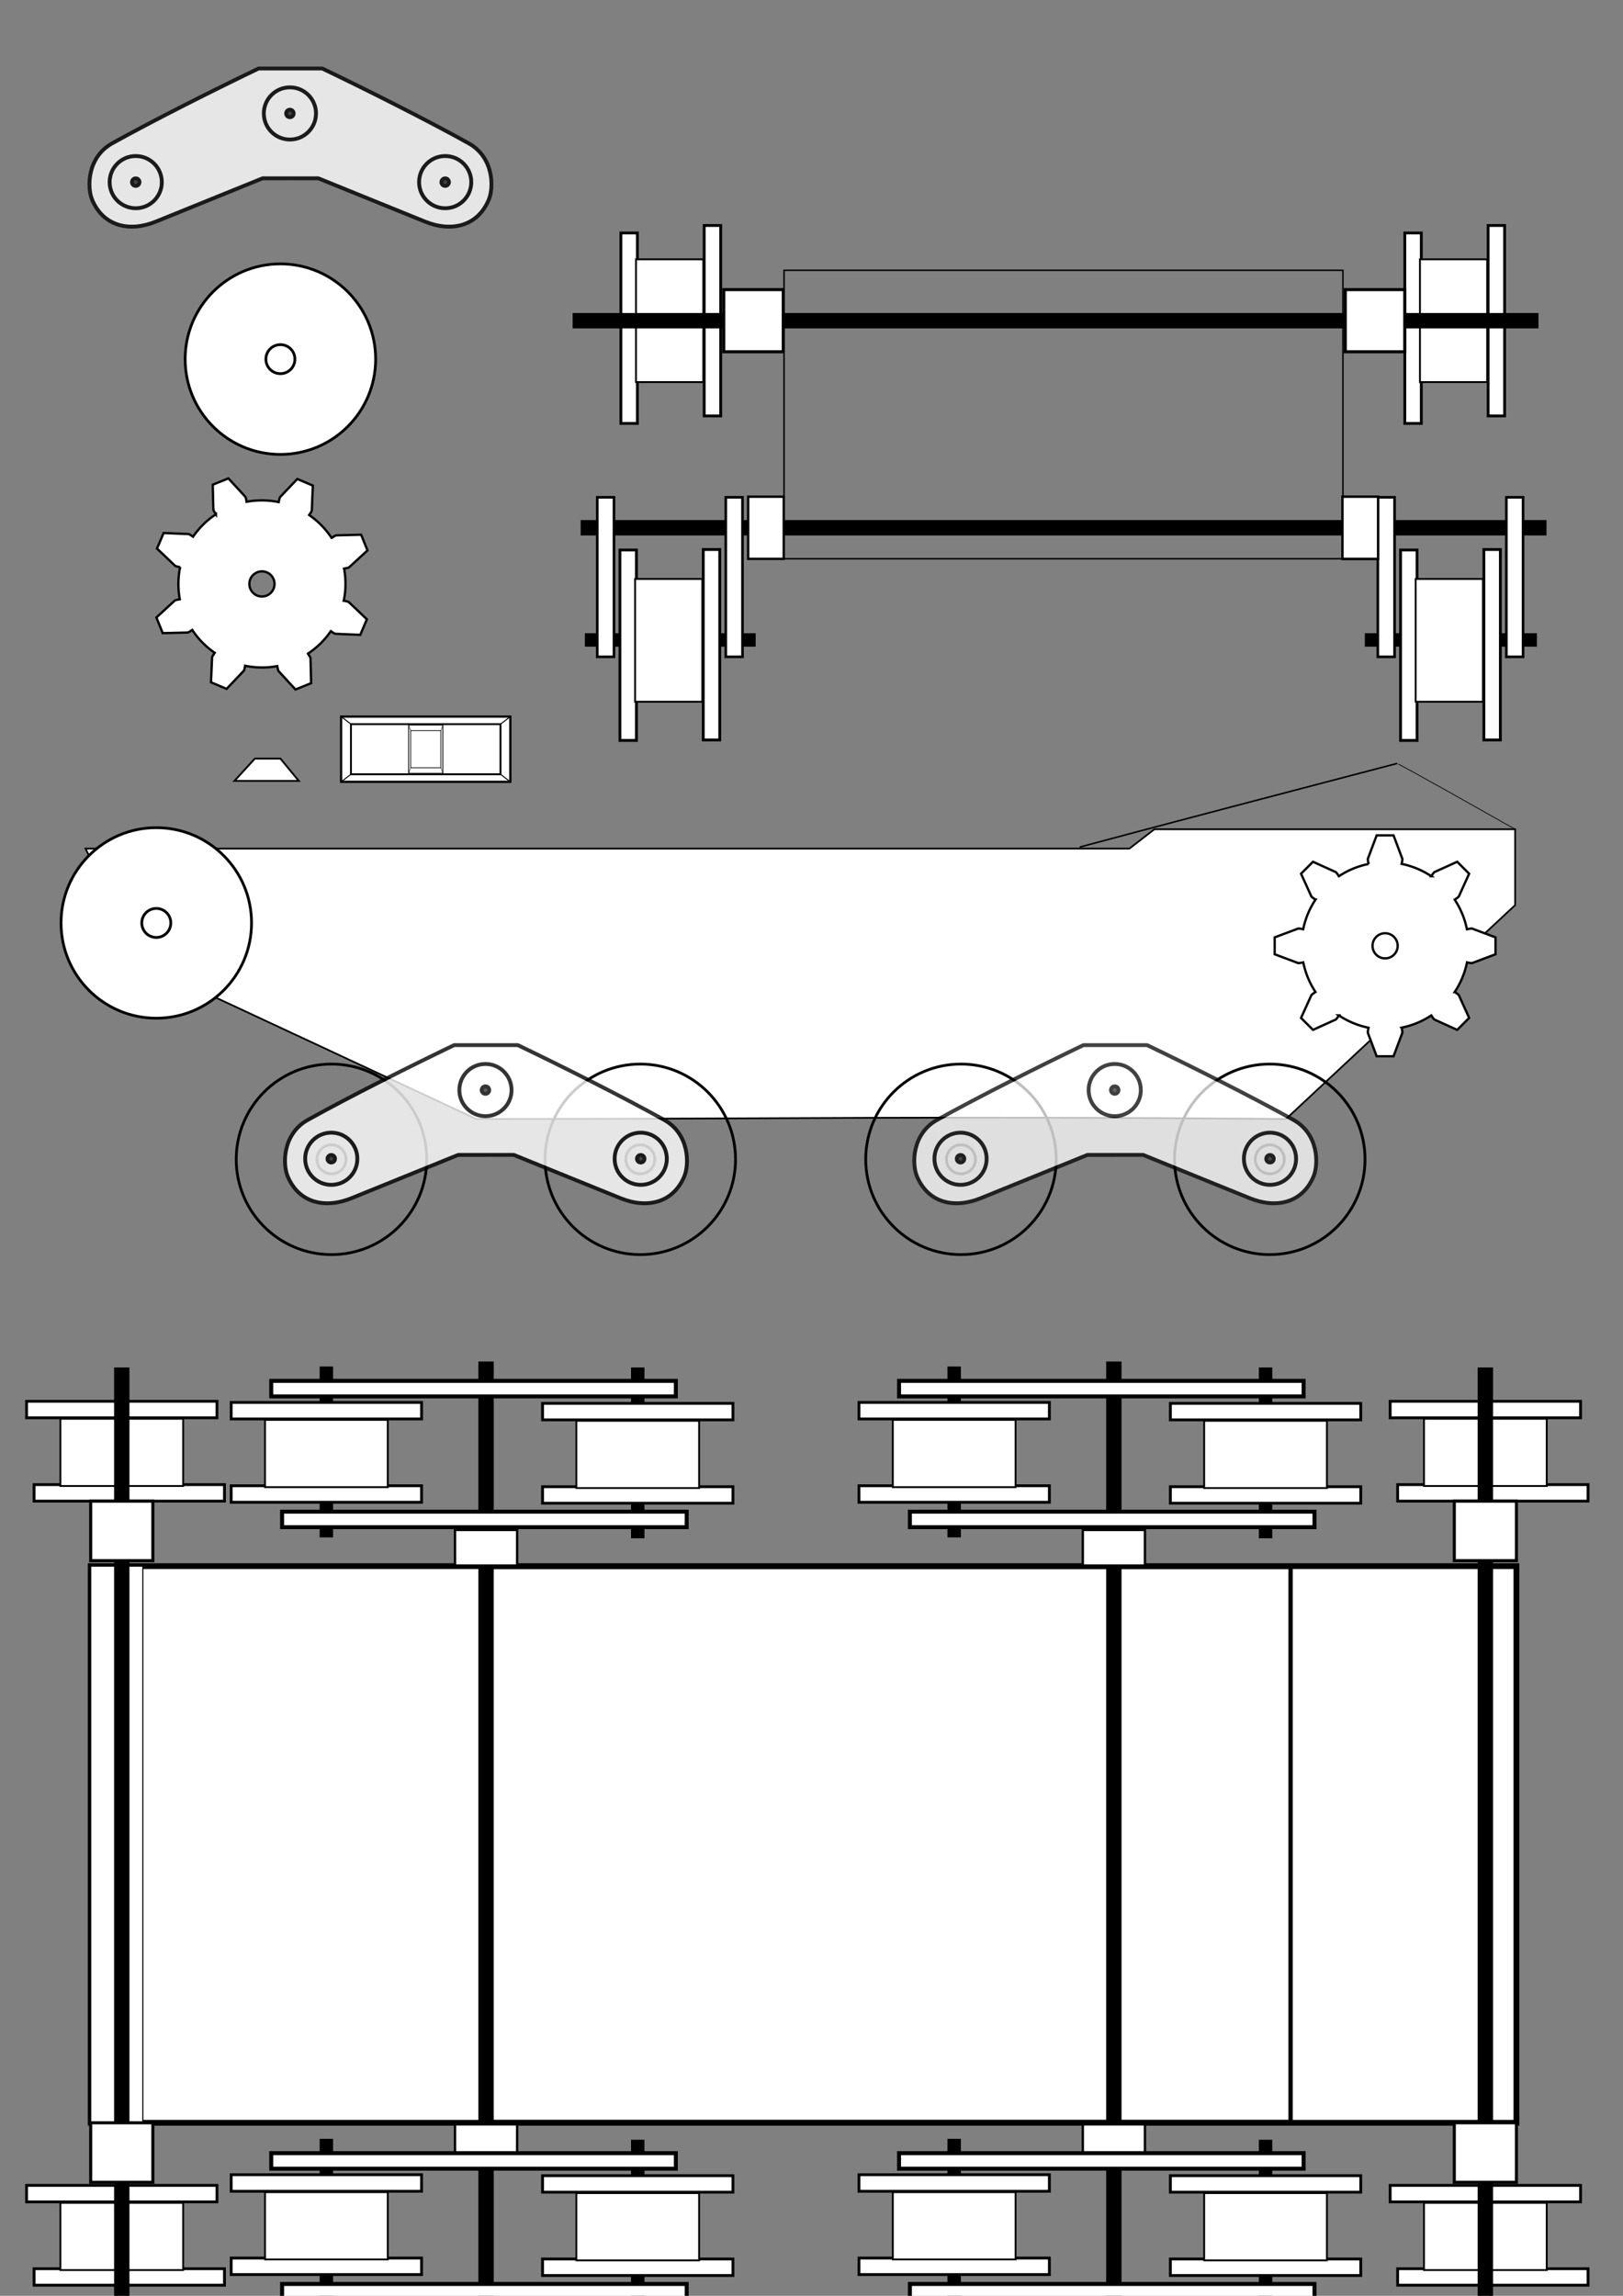 <?xml version="1.0" encoding="UTF-8" standalone="no"?>
<!-- Created with Inkscape (http://www.inkscape.org/) -->

<svg
   xmlns:dc="http://purl.org/dc/elements/1.1/"
   xmlns:cc="http://creativecommons.org/ns#"
   xmlns:rdf="http://www.w3.org/1999/02/22-rdf-syntax-ns#"
   xmlns:svg="http://www.w3.org/2000/svg"
   xmlns="http://www.w3.org/2000/svg"
   xmlns:sodipodi="http://sodipodi.sourceforge.net/DTD/sodipodi-0.dtd"
   xmlns:inkscape="http://www.inkscape.org/namespaces/inkscape"
   width="420mm"
   height="594mm"
   viewBox="0 0 420 594"
   version="1.1"
   id="svg2250"
   inkscape:version="0.92.4 (unknown)"
   sodipodi:docname="Robot37 .svg"
   style="enable-background:new">
  <rect x="0" y="0" width="420" height="594" fill="#808080" stroke="none"/>
  <sodipodi:namedview
     id="base"
     pagecolor="#ffffff"
     bordercolor="#666666"
     borderopacity="1.0"
     inkscape:pageopacity="0.0"
     inkscape:pageshadow="2"
     inkscape:zoom="0.081733181"
     inkscape:cx="-2856.1649"
     inkscape:cy="1310.6703"
     inkscape:document-units="mm"
     inkscape:current-layer="g2165"
     showgrid="false"
     inkscape:window-width="1366"
     inkscape:window-height="703"
     inkscape:window-x="0"
     inkscape:window-y="0"
     inkscape:window-maximized="1"
     units="mm"
     showguides="true"
     inkscape:guide-bbox="true" />
  <defs
     id="defs2244" />
  <g
     id="layer1"
     inkscape:groupmode="layer"
     inkscape:label="Capa 1"
     transform="translate(0,297)">
    <g
       transform="translate(-63.466,212.365)"
       style="enable-background:new"
       id="g960-6">
      <g
         transform="matrix(0.714,0,0,0.714,-299.955,-115.075)"
         id="g1893-7-2-61-5-1-3"
         style="fill:none;stroke:#000000;stroke-width:1;stroke-miterlimit:4;stroke-dasharray:none;enable-background:new">
        <circle
           style="fill:none;stroke:#000000;stroke-width:1;stroke-miterlimit:4;stroke-dasharray:none"
           id="path1152-4-5-9-1-6-8-3-5-6"
           cx="629.131"
           cy="-132.118"
           r="34.522" />
        <circle
           style="fill:none;stroke:#000000;stroke-width:1;stroke-miterlimit:4;stroke-dasharray:none"
           id="path1152-4-5-9-5-7-1-7-5-5-7"
           cx="629.131"
           cy="-132.118"
           r="5.26" />
      </g>
      <g
         id="g906-1"
         transform="translate(-18.422,-188.292)">
        <path
           style="fill:#ffffff;stroke:#000000;stroke-width:0.447;stroke-miterlimit:4;stroke-dasharray:none"
           d="m 380.616,-106.512 -6.457,4.999 H 104.023 l 14.321,29.511 86.788,40.442 c 89.245,0 109.634,-0.778 209.549,0 l 59.295,-55.331 5e-4,-14.621 h -5e-4 v -4.999 z"
           id="rect1603-0"
           inkscape:connector-curvature="0"
           sodipodi:nodetypes="ccccccccccc" />
        <circle
           style="opacity:1;vector-effect:none;fill:#ffffff;fill-opacity:0.996;stroke:#000000;stroke-width:0.6;stroke-linecap:butt;stroke-linejoin:round;stroke-miterlimit:4;stroke-dasharray:none;stroke-dashoffset:0;stroke-opacity:1;paint-order:markers fill stroke"
           id="path902-6"
           cx="440.387"
           cy="-76.404"
           r="3.708" />
      </g>
      <g
         transform="matrix(0.714,0,0,0.714,-137.054,-115.075)"
         id="g1893-7-2-61-5-1-3-6"
         style="fill:none;stroke:#000000;stroke-width:1;stroke-miterlimit:4;stroke-dasharray:none;enable-background:new">
        <circle
           style="fill:none;stroke:#000000;stroke-width:1;stroke-miterlimit:4;stroke-dasharray:none"
           id="path1152-4-5-9-1-6-8-3-5-6-2"
           cx="629.131"
           cy="-132.118"
           r="34.522" />
        <circle
           style="fill:none;stroke:#000000;stroke-width:1;stroke-miterlimit:4;stroke-dasharray:none"
           id="path1152-4-5-9-5-7-1-7-5-5-7-9"
           cx="629.131"
           cy="-132.118"
           r="5.26" />
      </g>
      <g
         transform="matrix(0.714,0,0,0.714,-220.041,-115.075)"
         id="g1893-7-2-61-5-1-3-5"
         style="fill:none;stroke:#000000;stroke-width:1;stroke-miterlimit:4;stroke-dasharray:none;enable-background:new">
        <circle
           style="fill:none;stroke:#000000;stroke-width:1;stroke-miterlimit:4;stroke-dasharray:none"
           id="path1152-4-5-9-1-6-8-3-5-6-3"
           cx="629.131"
           cy="-132.118"
           r="34.522" />
        <circle
           style="fill:none;stroke:#000000;stroke-width:1;stroke-miterlimit:4;stroke-dasharray:none"
           id="path1152-4-5-9-5-7-1-7-5-5-7-5"
           cx="629.131"
           cy="-132.118"
           r="5.26" />
      </g>
      <path
         inkscape:connector-curvature="0"
         id="path4242-6-5-8-2"
         d="m 419.717,-293.225 -2.288,6.088 0.029,0.488 0.165,0.82 a 21.626,21.626 0 0 0 -7.676,3.171 l -0.458,-0.69 -0.325,-0.366 -5.923,-2.687 -3.09,3.09 2.688,5.922 0.366,0.325 0.689,0.457 a 21.626,21.626 0 0 0 -3.192,7.672 l -0.798,-0.161 -0.488,-0.029 -6.088,2.287 v 4.37 l 6.088,2.288 0.488,-0.029 0.819,-0.165 a 21.626,21.626 0 0 0 3.171,7.676 l -0.69,0.458 -0.366,0.325 -2.688,5.922 3.09,3.09 5.923,-2.688 0.325,-0.366 0.457,-0.689 a 21.626,21.626 0 0 0 7.672,3.191 l -0.161,0.799 -0.029,0.488 2.288,6.088 h 4.37 l 2.287,-6.088 -0.029,-0.488 -0.165,-0.819 a 21.626,21.626 0 0 0 7.677,-3.171 l 0.458,0.69 0.324,0.366 5.923,2.688 3.09,-3.09 -2.687,-5.922 -0.366,-0.325 -0.689,-0.457 a 21.626,21.626 0 0 0 3.191,-7.672 l 0.799,0.161 0.488,0.029 6.089,-2.288 v -4.37 l -6.089,-2.287 -0.488,0.029 -0.82,0.166 a 21.626,21.626 0 0 0 -3.171,-7.677 l 0.69,-0.458 0.366,-0.325 2.687,-5.922 -3.09,-3.09 -5.923,2.687 -0.324,0.366 -0.457,0.689 a 21.626,21.626 0 0 0 -7.673,-3.191 l 0.161,-0.799 0.029,-0.488 -2.287,-6.088 z m 2.185,25.319 a 3.253,3.253 0 0 1 3.253,3.253 3.253,3.253 0 0 1 -3.253,3.253 3.253,3.253 0 0 1 -3.253,-3.253 3.253,3.253 0 0 1 3.253,-3.253 z"
         style="fill:#ffffff;stroke:#000000;stroke-width:0.6;stroke-miterlimit:4;stroke-dasharray:none" />
      <path
         id="path4242-6-5-8-2-0"
         d="m 118.522,-383.956 0.159,6.502 0.21,0.442 0.46,0.698 a 21.626,21.626 0 0 0 -5.929,5.815 l -0.683,-0.468 -0.438,-0.218 -6.498,-0.273 -1.707,4.022 4.71,4.484 0.461,0.164 0.81,0.166 a 21.626,21.626 0 0 0 -0.085,8.309 l -0.801,0.15 -0.464,0.156 -4.788,4.401 1.637,4.052 6.502,-0.159 0.442,-0.21 0.697,-0.46 a 21.626,21.626 0 0 0 5.816,5.929 l -0.468,0.683 -0.218,0.438 -0.274,6.498 4.022,1.708 4.485,-4.711 0.164,-0.461 0.166,-0.81 a 21.626,21.626 0 0 0 8.309,0.084 l 0.15,0.801 0.156,0.464 4.402,4.788 4.052,-1.637 -0.16,-6.501 -0.21,-0.442 -0.46,-0.697 a 21.626,21.626 0 0 0 5.93,-5.816 l 0.683,0.468 0.437,0.218 6.498,0.273 1.707,-4.023 -4.71,-4.484 -0.461,-0.164 -0.81,-0.166 a 21.626,21.626 0 0 0 0.085,-8.309 l 0.801,-0.15 0.463,-0.155 4.788,-4.402 -1.637,-4.052 -6.502,0.16 -0.441,0.21 -0.698,0.461 a 21.626,21.626 0 0 0 -5.816,-5.93 l 0.468,-0.683 0.218,-0.438 0.273,-6.497 -4.022,-1.707 -4.485,4.71 -0.163,0.461 -0.166,0.81 a 21.626,21.626 0 0 0 -8.31,-0.085 l -0.15,-0.801 -0.156,-0.464 -4.401,-4.788 z m 11.51,22.657 a 3.253,3.253 0 0 1 4.235,1.798 3.253,3.253 0 0 1 -1.798,4.235 3.253,3.253 0 0 1 -4.235,-1.798 3.253,3.253 0 0 1 1.798,-4.235 z"
         style="opacity:1;fill:#ffffff;stroke:#000000;stroke-width:0.6;stroke-miterlimit:4;stroke-dasharray:none;enable-background:new"
         inkscape:connector-curvature="0" />
      <path
         inkscape:transform-center-y="-8.522842"
         inkscape:transform-center-x="15.22023"
         sodipodi:nodetypes="cc"
         inkscape:connector-curvature="0"
         id="path1055"
         d="m 455.508,-294.841 c -30.396,-17.174 -30.495,-16.994 -30.495,-16.994"
         style="fill:none;stroke:#000000;stroke-width:0.19px;stroke-linecap:butt;stroke-linejoin:miter;stroke-miterlimit:4;stroke-dasharray:none;stroke-opacity:1" />
      <path
         inkscape:transform-center-y="9.475913"
         inkscape:transform-center-x="35.671736"
         sodipodi:nodetypes="cc"
         inkscape:connector-curvature="0"
         id="path1055-9"
         d="m 424.993,-311.838 c -71.465,18.692 -82.116,21.651 -82.116,21.651"
         style="opacity:1;fill:none;stroke:#000000;stroke-width:0.402px;stroke-linecap:butt;stroke-linejoin:miter;stroke-miterlimit:4;stroke-dasharray:none;stroke-opacity:1;enable-background:new" />
      <g
         transform="matrix(0.714,0,0,0.714,-345.289,-176.237)"
         id="g1893-7-2-61-5-1"
         style="fill:#ffffff;stroke:#000000;stroke-width:1;stroke-miterlimit:4;stroke-dasharray:none;enable-background:new">
        <circle
           style="fill:#ffffff;stroke:#000000;stroke-width:1;stroke-miterlimit:4;stroke-dasharray:none"
           id="path1152-4-5-9-1-6-8-3-5"
           cx="629.131"
           cy="-132.118"
           r="34.522" />
        <circle
           style="fill:#ffffff;stroke:#000000;stroke-width:1;stroke-miterlimit:4;stroke-dasharray:none"
           id="path1152-4-5-9-5-7-1-7-5-5"
           cx="629.131"
           cy="-132.118"
           r="5.26" />
      </g>
      <g
         transform="matrix(0.714,0,0,0.714,-57.14,-115.075)"
         id="g1893-7-2-61-5-1-3-5-1"
         style="fill:none;stroke:#000000;stroke-width:1;stroke-miterlimit:4;stroke-dasharray:none;enable-background:new">
        <circle
           style="fill:none;stroke:#000000;stroke-width:1;stroke-miterlimit:4;stroke-dasharray:none"
           id="path1152-4-5-9-1-6-8-3-5-6-3-2"
           cx="629.131"
           cy="-132.118"
           r="34.522" />
        <circle
           style="fill:none;stroke:#000000;stroke-width:1;stroke-miterlimit:4;stroke-dasharray:none"
           id="path1152-4-5-9-5-7-1-7-5-5-7-5-7"
           cx="629.131"
           cy="-132.118"
           r="5.26" />
      </g>
      <g
         id="g2405-2-4"
         style="opacity:0.75;enable-background:new"
         transform="translate(141.398,-193.584)">
        <g
           style="stroke:#000000;stroke-width:1.345;stroke-miterlimit:4;stroke-dasharray:none"
           id="g1069-6-0-9-9"
           transform="matrix(0.743,0,0,0.743,132.262,-136.106)">
          <path
             inkscape:connector-curvature="0"
             d="M 105.538,122.113 H 94.454 c -14.705,7.039 -36.597,18.029 -50.98,26.042 -8.731,4.864 -8.857,15.357 -6.964,19.768 3.934,9.163 12.94,11.246 22.181,7.497 l 37.147,-15.07 h 9.7 m 5.6e-4,-38.236 h 11.084 c 14.705,7.039 36.597,18.029 50.98,26.042 8.731,4.864 8.857,15.357 6.964,19.768 -3.934,9.163 -12.94,11.246 -22.181,7.497 L 115.238,160.349 h -9.7"
             style="opacity:1;vector-effect:none;fill:#ffffff;fill-opacity:1;stroke:#000000;stroke-width:1.345;stroke-linecap:butt;stroke-linejoin:round;stroke-miterlimit:4;stroke-dasharray:none;stroke-dashoffset:0;stroke-opacity:0.996;paint-order:markers fill stroke"
             id="rect815-0-8-6-2-3" />
          <circle
             r="9.087"
             cy="137.768"
             cx="105.35"
             id="path818-3-7-8-8-0-7"
             style="opacity:1;vector-effect:none;fill:#ffffff;fill-opacity:1;stroke:#000000;stroke-width:1.345;stroke-linecap:butt;stroke-linejoin:round;stroke-miterlimit:4;stroke-dasharray:none;stroke-dashoffset:0;stroke-opacity:0.996;paint-order:markers fill stroke" />
          <circle
             r="1.307"
             cy="137.768"
             cx="105.35"
             id="path818-3-3-8-4-9-2-4"
             style="opacity:1;vector-effect:none;fill:#333333;fill-opacity:1;stroke:#000000;stroke-width:1.345;stroke-linecap:butt;stroke-linejoin:round;stroke-miterlimit:4;stroke-dasharray:none;stroke-dashoffset:0;stroke-opacity:0.996;paint-order:markers fill stroke" />
          <circle
             r="9.087"
             cy="161.685"
             cx="159.429"
             id="path818-3-31-2-3-5"
             style="opacity:1;vector-effect:none;fill:#ffffff;fill-opacity:1;stroke:#000000;stroke-width:1.345;stroke-linecap:butt;stroke-linejoin:round;stroke-miterlimit:4;stroke-dasharray:none;stroke-dashoffset:0;stroke-opacity:0.996;paint-order:markers fill stroke" />
          <circle
             r="1.307"
             cy="161.685"
             cx="159.429"
             id="path818-3-3-4-6-7-2"
             style="opacity:1;vector-effect:none;fill:#333333;fill-opacity:1;stroke:#000000;stroke-width:1.345;stroke-linecap:butt;stroke-linejoin:round;stroke-miterlimit:4;stroke-dasharray:none;stroke-dashoffset:0;stroke-opacity:0.996;paint-order:markers fill stroke" />
          <circle
             transform="scale(-1,1)"
             r="9.087"
             cy="161.685"
             cx="-51.648"
             id="path818-3-9-9-6-5-5"
             style="opacity:1;vector-effect:none;fill:#ffffff;fill-opacity:1;stroke:#000000;stroke-width:1.345;stroke-linecap:butt;stroke-linejoin:round;stroke-miterlimit:4;stroke-dasharray:none;stroke-dashoffset:0;stroke-opacity:0.996;paint-order:markers fill stroke" />
          <circle
             transform="scale(-1,1)"
             r="1.307"
             cy="161.685"
             cx="-51.648"
             id="path818-3-3-3-2-4-9-4"
             style="opacity:1;vector-effect:none;fill:#333333;fill-opacity:1;stroke:#000000;stroke-width:1.345;stroke-linecap:butt;stroke-linejoin:round;stroke-miterlimit:4;stroke-dasharray:none;stroke-dashoffset:0;stroke-opacity:0.996;paint-order:markers fill stroke" />
        </g>
      </g>
      <g
         id="g2405-3"
         transform="translate(-21.446,-193.584)"
         style="opacity:0.8">
        <g
           style="stroke:#000000;stroke-width:1.345;stroke-miterlimit:4;stroke-dasharray:none"
           id="g1069-6-0-8"
           transform="matrix(0.743,0,0,0.743,132.262,-136.106)">
          <path
             inkscape:connector-curvature="0"
             d="M 105.538,122.113 H 94.454 c -14.705,7.039 -36.597,18.029 -50.98,26.042 -8.731,4.864 -8.857,15.357 -6.964,19.768 3.934,9.163 12.94,11.246 22.181,7.497 l 37.147,-15.07 h 9.7 m 5.6e-4,-38.236 h 11.084 c 14.705,7.039 36.597,18.029 50.98,26.042 8.731,4.864 8.857,15.357 6.964,19.768 -3.934,9.163 -12.94,11.246 -22.181,7.497 L 115.238,160.349 h -9.7"
             style="opacity:1;vector-effect:none;fill:#ffffff;fill-opacity:1;stroke:#000000;stroke-width:1.345;stroke-linecap:butt;stroke-linejoin:round;stroke-miterlimit:4;stroke-dasharray:none;stroke-dashoffset:0;stroke-opacity:0.996;paint-order:markers fill stroke"
             id="rect815-0-8-6-8" />
          <circle
             r="9.087"
             cy="137.768"
             cx="105.35"
             id="path818-3-7-8-8-4"
             style="opacity:1;vector-effect:none;fill:#ffffff;fill-opacity:1;stroke:#000000;stroke-width:1.345;stroke-linecap:butt;stroke-linejoin:round;stroke-miterlimit:4;stroke-dasharray:none;stroke-dashoffset:0;stroke-opacity:0.996;paint-order:markers fill stroke" />
          <circle
             r="1.307"
             cy="137.768"
             cx="105.35"
             id="path818-3-3-8-4-9-3"
             style="opacity:1;vector-effect:none;fill:#333333;fill-opacity:1;stroke:#000000;stroke-width:1.345;stroke-linecap:butt;stroke-linejoin:round;stroke-miterlimit:4;stroke-dasharray:none;stroke-dashoffset:0;stroke-opacity:0.996;paint-order:markers fill stroke" />
          <circle
             r="9.087"
             cy="161.685"
             cx="159.429"
             id="path818-3-31-2-1"
             style="opacity:1;vector-effect:none;fill:#ffffff;fill-opacity:1;stroke:#000000;stroke-width:1.345;stroke-linecap:butt;stroke-linejoin:round;stroke-miterlimit:4;stroke-dasharray:none;stroke-dashoffset:0;stroke-opacity:0.996;paint-order:markers fill stroke" />
          <circle
             r="1.307"
             cy="161.685"
             cx="159.429"
             id="path818-3-3-4-6-4"
             style="opacity:1;vector-effect:none;fill:#333333;fill-opacity:1;stroke:#000000;stroke-width:1.345;stroke-linecap:butt;stroke-linejoin:round;stroke-miterlimit:4;stroke-dasharray:none;stroke-dashoffset:0;stroke-opacity:0.996;paint-order:markers fill stroke" />
          <circle
             transform="scale(-1,1)"
             r="9.087"
             cy="161.685"
             cx="-51.648"
             id="path818-3-9-9-6-9"
             style="opacity:1;vector-effect:none;fill:#ffffff;fill-opacity:1;stroke:#000000;stroke-width:1.345;stroke-linecap:butt;stroke-linejoin:round;stroke-miterlimit:4;stroke-dasharray:none;stroke-dashoffset:0;stroke-opacity:0.996;paint-order:markers fill stroke" />
          <circle
             transform="scale(-1,1)"
             r="1.307"
             cy="161.685"
             cx="-51.648"
             id="path818-3-3-3-2-4-2"
             style="opacity:1;vector-effect:none;fill:#333333;fill-opacity:1;stroke:#000000;stroke-width:1.345;stroke-linecap:butt;stroke-linejoin:round;stroke-miterlimit:4;stroke-dasharray:none;stroke-dashoffset:0;stroke-opacity:0.996;paint-order:markers fill stroke" />
        </g>
      </g>
      <g
         transform="matrix(0.714,0,0,0.714,-313.172,-322.108)"
         id="g1893-7-2-61-5-1-1"
         style="fill:#ffffff;stroke:#000000;stroke-width:1;stroke-miterlimit:4;stroke-dasharray:none;enable-background:new">
        <circle
           style="fill:#ffffff;stroke:#000000;stroke-width:1;stroke-miterlimit:4;stroke-dasharray:none"
           id="path1152-4-5-9-1-6-8-3-5-9"
           cx="629.131"
           cy="-132.118"
           r="34.522" />
        <circle
           style="fill:#ffffff;stroke:#000000;stroke-width:1;stroke-miterlimit:4;stroke-dasharray:none"
           id="path1152-4-5-9-5-7-1-7-5-5-4"
           cx="629.131"
           cy="-132.118"
           r="5.26" />
      </g>
      <g
         id="g2103"
         transform="translate(44.511)">
        <rect
           y="-345.342"
           x="372.334"
           height="3.114"
           width="44.151"
           id="rect1246-2"
           style="fill:#000000;stroke:#000000;stroke-width:0.364;stroke-miterlimit:4;stroke-dasharray:none;enable-background:new" />
        <rect
           y="-374.375"
           x="169.653"
           height="3.114"
           width="249.075"
           id="rect1246"
           style="fill:#000000;stroke:#000000;stroke-width:0.864;stroke-miterlimit:4;stroke-dasharray:none" />
        <rect
           y="-439.434"
           x="221.85"
           height="74.627"
           width="144.627"
           id="rect1072"
           style="opacity:1;fill:none;stroke:#000000;stroke-width:0.373;stroke-miterlimit:4;stroke-dasharray:none;enable-background:new" />
        <rect
           y="-367.064"
           x="381.389"
           height="49.27"
           width="4.27"
           id="rect1089-3-62"
           style="fill:#ffffff;stroke:#000000;stroke-width:0.73;stroke-miterlimit:4;stroke-dasharray:none;enable-background:new" />
        <rect
           y="-367.188"
           x="402.949"
           height="49.27"
           width="4.27"
           id="rect1089-3-62-6"
           style="fill:#ffffff;stroke:#000000;stroke-width:0.73;stroke-miterlimit:4;stroke-dasharray:none;enable-background:new" />
        <rect
           y="-380.853"
           x="366.356"
           height="16.08"
           width="9.216"
           id="rect1089"
           style="fill:#ffffff;stroke:#000000;stroke-width:0.613;stroke-miterlimit:4;stroke-dasharray:none" />
        <rect
           y="-380.697"
           x="375.516"
           height="41.277"
           width="4.327"
           id="rect1089-3"
           style="fill:#ffffff;stroke:#000000;stroke-width:0.673;stroke-miterlimit:4;stroke-dasharray:none;enable-background:new" />
        <rect
           y="-380.697"
           x="408.773"
           height="41.277"
           width="4.327"
           id="rect1089-3-6"
           style="fill:#ffffff;stroke:#000000;stroke-width:0.673;stroke-miterlimit:4;stroke-dasharray:none;enable-background:new" />
        <rect
           y="-380.853"
           x="366.356"
           height="16.08"
           width="9.216"
           id="rect1089-7"
           style="fill:#ffffff;stroke:#000000;stroke-width:0.613;stroke-miterlimit:4;stroke-dasharray:none;enable-background:new" />
        <rect
           y="-359.566"
           x="385.305"
           height="31.765"
           width="17.4"
           id="rect1244"
           style="fill:#ffffff;stroke:#000000;stroke-width:0.477;stroke-miterlimit:4;stroke-dasharray:none" />
        <rect
           y="-345.342"
           x="170.483"
           height="3.114"
           width="43.841"
           id="rect1246-2-9"
           style="fill:#000000;stroke:#000000;stroke-width:0.363;stroke-miterlimit:4;stroke-dasharray:none;enable-background:new" />
        <rect
           y="-367.064"
           x="179.383"
           height="49.27"
           width="4.27"
           id="rect1089-3-62-7"
           style="fill:#ffffff;stroke:#000000;stroke-width:0.73;stroke-miterlimit:4;stroke-dasharray:none;enable-background:new" />
        <rect
           y="-367.188"
           x="200.943"
           height="49.27"
           width="4.27"
           id="rect1089-3-62-6-3"
           style="fill:#ffffff;stroke:#000000;stroke-width:0.73;stroke-miterlimit:4;stroke-dasharray:none;enable-background:new" />
        <rect
           y="-380.697"
           x="173.51"
           height="41.277"
           width="4.327"
           id="rect1089-3-1"
           style="fill:#ffffff;stroke:#000000;stroke-width:0.673;stroke-miterlimit:4;stroke-dasharray:none;enable-background:new" />
        <rect
           y="-380.697"
           x="206.767"
           height="41.277"
           width="4.327"
           id="rect1089-3-6-2"
           style="fill:#ffffff;stroke:#000000;stroke-width:0.673;stroke-miterlimit:4;stroke-dasharray:none;enable-background:new" />
        <rect
           y="-380.853"
           x="212.563"
           height="16.08"
           width="9.216"
           id="rect1089-7-9"
           style="fill:#ffffff;stroke:#000000;stroke-width:0.613;stroke-miterlimit:4;stroke-dasharray:none;enable-background:new" />
        <rect
           y="-359.566"
           x="183.299"
           height="31.765"
           width="17.4"
           id="rect1244-3"
           style="fill:#ffffff;stroke:#000000;stroke-width:0.477;stroke-miterlimit:4;stroke-dasharray:none;enable-background:new" />
        <rect
           y="-449.084"
           x="179.628"
           height="49.27"
           width="4.27"
           id="rect1089-3-62-7-7"
           style="fill:#ffffff;stroke:#000000;stroke-width:0.73;stroke-miterlimit:4;stroke-dasharray:none;enable-background:new" />
        <rect
           y="-451.023"
           x="201.187"
           height="49.27"
           width="4.27"
           id="rect1089-3-62-6-3-8"
           style="fill:#ffffff;stroke:#000000;stroke-width:0.73;stroke-miterlimit:4;stroke-dasharray:none;enable-background:new" />
        <rect
           y="-442.271"
           x="183.543"
           height="31.765"
           width="17.4"
           id="rect1244-3-4"
           style="fill:#ffffff;stroke:#000000;stroke-width:0.477;stroke-miterlimit:4;stroke-dasharray:none;enable-background:new" />
        <rect
           y="-449.084"
           x="382.492"
           height="49.27"
           width="4.27"
           id="rect1089-3-62-7-7-5"
           style="fill:#ffffff;stroke:#000000;stroke-width:0.73;stroke-miterlimit:4;stroke-dasharray:none;enable-background:new" />
        <rect
           y="-451.023"
           x="404.051"
           height="49.27"
           width="4.27"
           id="rect1089-3-62-6-3-8-0"
           style="fill:#ffffff;stroke:#000000;stroke-width:0.73;stroke-miterlimit:4;stroke-dasharray:none;enable-background:new" />
        <rect
           y="-442.271"
           x="386.407"
           height="31.765"
           width="17.4"
           id="rect1244-3-4-3"
           style="fill:#ffffff;stroke:#000000;stroke-width:0.477;stroke-miterlimit:4;stroke-dasharray:none;enable-background:new" />
        <rect
           y="-427.945"
           x="167.569"
           height="3.114"
           width="249.075"
           id="rect1246-6"
           style="fill:#000000;stroke:#000000;stroke-width:0.864;stroke-miterlimit:4;stroke-dasharray:none;enable-background:new" />
        <rect
           y="-434.429"
           x="206.253"
           height="16.08"
           width="15.395"
           id="rect1089-7-9-6"
           style="fill:#ffffff;stroke:#000000;stroke-width:0.792;stroke-miterlimit:4;stroke-dasharray:none;enable-background:new" />
        <rect
           y="-434.429"
           x="367.086"
           height="16.08"
           width="15.395"
           id="rect1089-7-9-6-3"
           style="fill:#ffffff;stroke:#000000;stroke-width:0.792;stroke-miterlimit:4;stroke-dasharray:none;enable-background:new" />
      </g>
      <path
         style="fill:#ffffff;stroke:#000000;stroke-width:0.477;stroke-miterlimit:4;stroke-dasharray:none"
         d="m 129.423,-313.093 h 6.601 l 4.763,5.777 h -16.655 z"
         id="rect1491"
         inkscape:connector-curvature="0"
         sodipodi:nodetypes="ccccc" />
      <g
         id="g2405-3-2"
         transform="translate(-72.048,-446.266)"
         style="opacity:0.8;enable-background:new">
        <g
           style="stroke:#000000;stroke-width:1.345;stroke-miterlimit:4;stroke-dasharray:none"
           id="g1069-6-0-8-0"
           transform="matrix(0.743,0,0,0.743,132.262,-136.106)">
          <path
             inkscape:connector-curvature="0"
             d="M 105.538,122.113 H 94.454 c -14.705,7.039 -36.597,18.029 -50.98,26.042 -8.731,4.864 -8.857,15.357 -6.964,19.768 3.934,9.163 12.94,11.246 22.181,7.497 l 37.147,-15.07 h 9.7 m 5.6e-4,-38.236 h 11.084 c 14.705,7.039 36.597,18.029 50.98,26.042 8.731,4.864 8.857,15.357 6.964,19.768 -3.934,9.163 -12.94,11.246 -22.181,7.497 L 115.238,160.349 h -9.7"
             style="opacity:1;vector-effect:none;fill:#ffffff;fill-opacity:1;stroke:#000000;stroke-width:1.345;stroke-linecap:butt;stroke-linejoin:round;stroke-miterlimit:4;stroke-dasharray:none;stroke-dashoffset:0;stroke-opacity:0.996;paint-order:markers fill stroke"
             id="rect815-0-8-6-8-6" />
          <circle
             r="9.087"
             cy="137.768"
             cx="105.35"
             id="path818-3-7-8-8-4-1"
             style="opacity:1;vector-effect:none;fill:#ffffff;fill-opacity:1;stroke:#000000;stroke-width:1.345;stroke-linecap:butt;stroke-linejoin:round;stroke-miterlimit:4;stroke-dasharray:none;stroke-dashoffset:0;stroke-opacity:0.996;paint-order:markers fill stroke" />
          <circle
             r="1.307"
             cy="137.768"
             cx="105.35"
             id="path818-3-3-8-4-9-3-5"
             style="opacity:1;vector-effect:none;fill:#333333;fill-opacity:1;stroke:#000000;stroke-width:1.345;stroke-linecap:butt;stroke-linejoin:round;stroke-miterlimit:4;stroke-dasharray:none;stroke-dashoffset:0;stroke-opacity:0.996;paint-order:markers fill stroke" />
          <circle
             r="9.087"
             cy="161.685"
             cx="159.429"
             id="path818-3-31-2-1-5"
             style="opacity:1;vector-effect:none;fill:#ffffff;fill-opacity:1;stroke:#000000;stroke-width:1.345;stroke-linecap:butt;stroke-linejoin:round;stroke-miterlimit:4;stroke-dasharray:none;stroke-dashoffset:0;stroke-opacity:0.996;paint-order:markers fill stroke" />
          <circle
             r="1.307"
             cy="161.685"
             cx="159.429"
             id="path818-3-3-4-6-4-4"
             style="opacity:1;vector-effect:none;fill:#333333;fill-opacity:1;stroke:#000000;stroke-width:1.345;stroke-linecap:butt;stroke-linejoin:round;stroke-miterlimit:4;stroke-dasharray:none;stroke-dashoffset:0;stroke-opacity:0.996;paint-order:markers fill stroke" />
          <circle
             transform="scale(-1,1)"
             r="9.087"
             cy="161.685"
             cx="-51.648"
             id="path818-3-9-9-6-9-7"
             style="opacity:1;vector-effect:none;fill:#ffffff;fill-opacity:1;stroke:#000000;stroke-width:1.345;stroke-linecap:butt;stroke-linejoin:round;stroke-miterlimit:4;stroke-dasharray:none;stroke-dashoffset:0;stroke-opacity:0.996;paint-order:markers fill stroke" />
          <circle
             transform="scale(-1,1)"
             r="1.307"
             cy="161.685"
             cx="-51.648"
             id="path818-3-3-3-2-4-2-6"
             style="opacity:1;vector-effect:none;fill:#333333;fill-opacity:1;stroke:#000000;stroke-width:1.345;stroke-linecap:butt;stroke-linejoin:round;stroke-miterlimit:4;stroke-dasharray:none;stroke-dashoffset:0;stroke-opacity:0.996;paint-order:markers fill stroke" />
        </g>
      </g>
      <rect
         style="fill:#ffffff;stroke:#000000;stroke-width:1.495;stroke-miterlimit:4;stroke-dasharray:none"
         id="rect1550"
         width="368.948"
         height="144.021"
         x="86.939"
         y="-104.154"
         inkscape:transform-center-x="-25.354043"
         inkscape:transform-center-y="4.9436203" />
      <rect
         style="fill:#ffffff;stroke:#000000;stroke-width:0.73;stroke-miterlimit:4;stroke-dasharray:none;enable-background:new"
         id="rect1089-3-62-7-7-56"
         width="4.27"
         height="49.27"
         x="-81.888"
         y="72.284"
         transform="rotate(-90)"
         inkscape:transform-center-x="149.14034"
         inkscape:transform-center-y="116.83957" />
      <rect
         style="fill:#ffffff;stroke:#000000;stroke-width:0.73;stroke-miterlimit:4;stroke-dasharray:none;enable-background:new"
         id="rect1089-3-62-6-3-8-9"
         width="4.27"
         height="49.27"
         x="-60.328"
         y="70.345"
         transform="rotate(-90)"
         inkscape:transform-center-x="151.07967"
         inkscape:transform-center-y="95.280117" />
      <rect
         style="fill:#ffffff;stroke:#000000;stroke-width:0.477;stroke-miterlimit:4;stroke-dasharray:none;enable-background:new"
         id="rect1244-3-4-37"
         width="17.4"
         height="31.765"
         x="-77.972"
         y="79.097"
         transform="rotate(-90)"
         inkscape:transform-center-x="151.07967"
         inkscape:transform-center-y="106.35933" />
      <rect
         style="fill:#ffffff;stroke:#000000;stroke-width:0.73;stroke-miterlimit:4;stroke-dasharray:none;enable-background:new"
         id="rect1089-3-62-7-7-5-4"
         width="4.27"
         height="49.27"
         x="120.976"
         y="72.284"
         transform="rotate(-90)"
         inkscape:transform-center-x="149.14034"
         inkscape:transform-center-y="-86.024571" />
      <rect
         style="fill:#ffffff;stroke:#000000;stroke-width:0.73;stroke-miterlimit:4;stroke-dasharray:none;enable-background:new"
         id="rect1089-3-62-6-3-8-0-5"
         width="4.27"
         height="49.27"
         x="142.536"
         y="70.345"
         transform="rotate(-90)"
         inkscape:transform-center-x="151.07967"
         inkscape:transform-center-y="-107.58407" />
      <rect
         style="fill:#ffffff;stroke:#000000;stroke-width:0.477;stroke-miterlimit:4;stroke-dasharray:none;enable-background:new"
         id="rect1244-3-4-3-2"
         width="17.4"
         height="31.765"
         x="124.892"
         y="79.097"
         transform="rotate(-90)"
         inkscape:transform-center-x="151.07967"
         inkscape:transform-center-y="-96.504864" />
      <rect
         style="fill:#ffffff;stroke:#000000;stroke-width:0.286;stroke-miterlimit:4;stroke-dasharray:none;enable-background:new"
         id="rect1550-3"
         width="13.495"
         height="144.021"
         x="86.939"
         y="-104.154"
         inkscape:transform-center-x="-0.92738594"
         inkscape:transform-center-y="4.9436203" />
      <rect
         style="fill:#000000;stroke:#000000;stroke-width:0.864;stroke-miterlimit:4;stroke-dasharray:none;enable-background:new"
         id="rect1246-6-5"
         width="249.075"
         height="3.114"
         x="-93.947"
         y="93.422"
         transform="rotate(-90)"
         inkscape:transform-center-x="151.07968"
         inkscape:transform-center-y="6.4959046" />
      <rect
         style="fill:#ffffff;stroke:#000000;stroke-width:0.792;stroke-miterlimit:4;stroke-dasharray:none;enable-background:new"
         id="rect1089-7-9-6-4"
         width="15.395"
         height="16.08"
         x="-55.263"
         y="86.939"
         transform="rotate(-90)"
         inkscape:transform-center-x="151.07967"
         inkscape:transform-center-y="84.651917" />
      <rect
         style="fill:#ffffff;stroke:#000000;stroke-width:0.792;stroke-miterlimit:4;stroke-dasharray:none;enable-background:new"
         id="rect1089-7-9-6-3-7"
         width="15.395"
         height="16.08"
         x="105.57"
         y="86.939"
         transform="rotate(-90)"
         inkscape:transform-center-x="151.07967"
         inkscape:transform-center-y="-76.181457" />
      <rect
         style="fill:#ffffff;stroke:#000000;stroke-width:0.73;stroke-miterlimit:4;stroke-dasharray:none;enable-background:new"
         id="rect1089-3-62-7-7-56-4"
         width="4.27"
         height="49.27"
         x="-81.888"
         y="425.151"
         transform="rotate(-90)"
         inkscape:transform-center-x="-203.72707"
         inkscape:transform-center-y="116.83957" />
      <rect
         style="fill:#ffffff;stroke:#000000;stroke-width:0.73;stroke-miterlimit:4;stroke-dasharray:none;enable-background:new"
         id="rect1089-3-62-6-3-8-9-4"
         width="4.27"
         height="49.27"
         x="-60.328"
         y="423.212"
         transform="rotate(-90)"
         inkscape:transform-center-x="-201.78773"
         inkscape:transform-center-y="95.280117" />
      <rect
         style="fill:#ffffff;stroke:#000000;stroke-width:0.477;stroke-miterlimit:4;stroke-dasharray:none;enable-background:new"
         id="rect1244-3-4-37-3"
         width="17.4"
         height="31.765"
         x="-77.972"
         y="431.965"
         transform="rotate(-90)"
         inkscape:transform-center-x="-201.78776"
         inkscape:transform-center-y="106.35933" />
      <rect
         style="fill:#ffffff;stroke:#000000;stroke-width:0.73;stroke-miterlimit:4;stroke-dasharray:none;enable-background:new"
         id="rect1089-3-62-7-7-5-4-0"
         width="4.27"
         height="49.27"
         x="120.976"
         y="425.151"
         transform="rotate(-90)"
         inkscape:transform-center-x="-203.72707"
         inkscape:transform-center-y="-86.024571" />
      <rect
         style="fill:#ffffff;stroke:#000000;stroke-width:0.73;stroke-miterlimit:4;stroke-dasharray:none;enable-background:new"
         id="rect1089-3-62-6-3-8-0-5-7"
         width="4.27"
         height="49.27"
         x="142.536"
         y="423.212"
         transform="rotate(-90)"
         inkscape:transform-center-x="-201.78773"
         inkscape:transform-center-y="-107.58407" />
      <rect
         style="fill:#ffffff;stroke:#000000;stroke-width:0.477;stroke-miterlimit:4;stroke-dasharray:none;enable-background:new"
         id="rect1244-3-4-3-2-8"
         width="17.4"
         height="31.765"
         x="124.892"
         y="431.965"
         transform="rotate(-90)"
         inkscape:transform-center-x="-201.78776"
         inkscape:transform-center-y="-96.504864" />
      <rect
         style="fill:#000000;stroke:#000000;stroke-width:0.864;stroke-miterlimit:4;stroke-dasharray:none;enable-background:new"
         id="rect1246-6-5-6"
         width="249.075"
         height="3.114"
         x="-93.947"
         y="446.29"
         transform="rotate(-90)"
         inkscape:transform-center-x="-201.78779"
         inkscape:transform-center-y="6.4959046" />
      <rect
         style="fill:#ffffff;stroke:#000000;stroke-width:0.792;stroke-miterlimit:4;stroke-dasharray:none;enable-background:new"
         id="rect1089-7-9-6-4-8"
         width="15.395"
         height="16.08"
         x="-55.263"
         y="439.807"
         transform="rotate(-90)"
         inkscape:transform-center-x="-201.78776"
         inkscape:transform-center-y="84.651917" />
      <rect
         style="fill:#ffffff;stroke:#000000;stroke-width:0.792;stroke-miterlimit:4;stroke-dasharray:none;enable-background:new"
         id="rect1089-7-9-6-3-7-8"
         width="15.395"
         height="16.08"
         x="105.57"
         y="439.807"
         transform="rotate(-90)"
         inkscape:transform-center-x="-201.78776"
         inkscape:transform-center-y="-76.181457" />
      <rect
         style="fill:#ffffff;stroke:#000000;stroke-width:1.125;stroke-miterlimit:4;stroke-dasharray:none;enable-background:new"
         id="rect1550-3-0"
         width="209.444"
         height="143.582"
         x="188"
         y="-103.934"
         inkscape:transform-center-x="-14.392954"
         inkscape:transform-center-y="4.9285523" />
      <g
         id="g1911"
         transform="translate(8.036,-251.792)">
        <g
           transform="translate(-18.521)"
           id="g1781">
          <rect
             style="fill:#000000;stroke:#000000;stroke-width:0.864;stroke-miterlimit:4;stroke-dasharray:none;enable-background:new"
             id="rect1246-3"
             width="249.075"
             height="3.114"
             x="-344.192"
             y="360.635"
             transform="rotate(-90)"
             inkscape:transform-center-x="-124.16974"
             inkscape:transform-center-y="4.9491821" />
          <rect
             style="fill:#ffffff;stroke:#000000;stroke-width:0.613;stroke-miterlimit:4;stroke-dasharray:none;enable-background:new"
             id="rect1089-7-6"
             width="9.216"
             height="16.08"
             x="-147.488"
             y="354.157"
             transform="rotate(-90)"
             inkscape:transform-center-x="-124.17466"
             inkscape:transform-center-y="-71.825002" />
          <rect
             style="fill:#ffffff;stroke:#000000;stroke-width:0.613;stroke-miterlimit:4;stroke-dasharray:none;enable-background:new"
             id="rect1089-7-9-9"
             width="9.216"
             height="16.08"
             x="-301.281"
             y="354.157"
             transform="rotate(-90)"
             inkscape:transform-center-x="-124.17466"
             inkscape:transform-center-y="81.968333" />
        </g>
        <g
           id="g1793">
          <rect
             style="fill:#000000;stroke:#000000;stroke-width:0.363;stroke-miterlimit:4;stroke-dasharray:none;enable-background:new"
             id="rect1246-2-9-9-6"
             width="43.841"
             height="3.114"
             x="-339.832"
             y="300.796"
             transform="rotate(-90)"
             inkscape:transform-center-x="-64.330328"
             inkscape:transform-center-y="106.38143" />
          <rect
             style="fill:#000000;stroke:#000000;stroke-width:0.363;stroke-miterlimit:4;stroke-dasharray:none;enable-background:new"
             id="rect1246-2-9-9"
             width="43.841"
             height="3.114"
             x="-340.071"
             y="381.371"
             transform="rotate(-90)"
             inkscape:transform-center-x="-144.90534"
             inkscape:transform-center-y="103.44546" />
          <rect
             style="fill:#ffffff;stroke:#000000;stroke-width:0.73;stroke-miterlimit:4;stroke-dasharray:none;enable-background:new"
             id="rect1089-3-62-7-2"
             width="4.27"
             height="49.27"
             x="-331.17"
             y="358.293"
             transform="rotate(-90)"
             inkscape:transform-center-x="-144.90535"
             inkscape:transform-center-y="114.33035" />
          <rect
             style="fill:#ffffff;stroke:#000000;stroke-width:0.73;stroke-miterlimit:4;stroke-dasharray:none;enable-background:new"
             id="rect1089-3-62-6-3-6"
             width="4.27"
             height="49.27"
             x="-309.611"
             y="358.293"
             transform="rotate(-90)"
             inkscape:transform-center-x="-144.90535"
             inkscape:transform-center-y="92.77084" />
          <rect
             style="fill:#ffffff;stroke:#000000;stroke-width:1.032;stroke-miterlimit:4;stroke-dasharray:none;enable-background:new"
             id="rect1089-3-1-6"
             width="4.013"
             height="104.7"
             x="-337.373"
             y="290.891"
             transform="rotate(-90)"
             inkscape:transform-center-x="-105.21806"
             inkscape:transform-center-y="120.66114" />
          <rect
             style="fill:#ffffff;stroke:#000000;stroke-width:0.477;stroke-miterlimit:4;stroke-dasharray:none;enable-background:new"
             id="rect1244-3-5"
             width="17.4"
             height="31.765"
             x="-327.255"
             y="367.046"
             transform="rotate(-90)"
             inkscape:transform-center-x="-144.90532"
             inkscape:transform-center-y="103.85005" />
          <rect
             style="fill:#ffffff;stroke:#000000;stroke-width:1.032;stroke-miterlimit:4;stroke-dasharray:none;enable-background:new"
             id="rect1089-3-1-6-2"
             width="4.013"
             height="104.7"
             x="-303.534"
             y="288.083"
             transform="rotate(-90)"
             inkscape:transform-center-x="-102.41008"
             inkscape:transform-center-y="86.822092" />
          <rect
             style="fill:#ffffff;stroke:#000000;stroke-width:0.73;stroke-miterlimit:4;stroke-dasharray:none;enable-background:new"
             id="rect1089-3-62-7-2-1"
             width="4.27"
             height="49.27"
             x="-330.931"
             y="277.718"
             transform="rotate(-90)"
             inkscape:transform-center-x="-64.330337"
             inkscape:transform-center-y="117.26632" />
          <rect
             style="fill:#ffffff;stroke:#000000;stroke-width:0.73;stroke-miterlimit:4;stroke-dasharray:none;enable-background:new"
             id="rect1089-3-62-6-3-6-0"
             width="4.27"
             height="49.27"
             x="-309.372"
             y="277.718"
             transform="rotate(-90)"
             inkscape:transform-center-x="-64.330337"
             inkscape:transform-center-y="95.706814" />
          <rect
             style="fill:#ffffff;stroke:#000000;stroke-width:0.477;stroke-miterlimit:4;stroke-dasharray:none;enable-background:new"
             id="rect1244-3-5-6"
             width="17.4"
             height="31.765"
             x="-327.016"
             y="286.471"
             transform="rotate(-90)"
             inkscape:transform-center-x="-64.330306"
             inkscape:transform-center-y="106.78602" />
        </g>
        <g
           transform="translate(0,-199.819)"
           id="g1793-1"
           style="enable-background:new">
          <rect
             style="fill:#000000;stroke:#000000;stroke-width:0.363;stroke-miterlimit:4;stroke-dasharray:none;enable-background:new"
             id="rect1246-2-9-9-6-5"
             width="43.841"
             height="3.114"
             x="-339.832"
             y="300.796"
             transform="rotate(-90)"
             inkscape:transform-center-x="-64.330328"
             inkscape:transform-center-y="106.38143" />
          <rect
             style="fill:#000000;stroke:#000000;stroke-width:0.363;stroke-miterlimit:4;stroke-dasharray:none;enable-background:new"
             id="rect1246-2-9-9-9"
             width="43.841"
             height="3.114"
             x="-340.071"
             y="381.371"
             transform="rotate(-90)"
             inkscape:transform-center-x="-144.90534"
             inkscape:transform-center-y="103.44546" />
          <rect
             style="fill:#ffffff;stroke:#000000;stroke-width:0.73;stroke-miterlimit:4;stroke-dasharray:none;enable-background:new"
             id="rect1089-3-62-7-2-7"
             width="4.27"
             height="49.27"
             x="-331.17"
             y="358.293"
             transform="rotate(-90)"
             inkscape:transform-center-x="-144.90535"
             inkscape:transform-center-y="114.33035" />
          <rect
             style="fill:#ffffff;stroke:#000000;stroke-width:0.73;stroke-miterlimit:4;stroke-dasharray:none;enable-background:new"
             id="rect1089-3-62-6-3-6-7"
             width="4.27"
             height="49.27"
             x="-309.611"
             y="358.293"
             transform="rotate(-90)"
             inkscape:transform-center-x="-144.90535"
             inkscape:transform-center-y="92.77084" />
          <rect
             style="fill:#ffffff;stroke:#000000;stroke-width:1.032;stroke-miterlimit:4;stroke-dasharray:none;enable-background:new"
             id="rect1089-3-1-6-6"
             width="4.013"
             height="104.7"
             x="-337.373"
             y="290.891"
             transform="rotate(-90)"
             inkscape:transform-center-x="-105.21806"
             inkscape:transform-center-y="120.66114" />
          <rect
             style="fill:#ffffff;stroke:#000000;stroke-width:0.477;stroke-miterlimit:4;stroke-dasharray:none;enable-background:new"
             id="rect1244-3-5-7"
             width="17.4"
             height="31.765"
             x="-327.255"
             y="367.046"
             transform="rotate(-90)"
             inkscape:transform-center-x="-144.90532"
             inkscape:transform-center-y="103.85005" />
          <rect
             style="fill:#ffffff;stroke:#000000;stroke-width:1.032;stroke-miterlimit:4;stroke-dasharray:none;enable-background:new"
             id="rect1089-3-1-6-2-3"
             width="4.013"
             height="104.7"
             x="-303.534"
             y="288.083"
             transform="rotate(-90)"
             inkscape:transform-center-x="-102.41008"
             inkscape:transform-center-y="86.822092" />
          <rect
             style="fill:#ffffff;stroke:#000000;stroke-width:0.73;stroke-miterlimit:4;stroke-dasharray:none;enable-background:new"
             id="rect1089-3-62-7-2-1-6"
             width="4.27"
             height="49.27"
             x="-330.931"
             y="277.718"
             transform="rotate(-90)"
             inkscape:transform-center-x="-64.330337"
             inkscape:transform-center-y="117.26632" />
          <rect
             style="fill:#ffffff;stroke:#000000;stroke-width:0.73;stroke-miterlimit:4;stroke-dasharray:none;enable-background:new"
             id="rect1089-3-62-6-3-6-0-5"
             width="4.27"
             height="49.27"
             x="-309.372"
             y="277.718"
             transform="rotate(-90)"
             inkscape:transform-center-x="-64.330337"
             inkscape:transform-center-y="95.706814" />
          <rect
             style="fill:#ffffff;stroke:#000000;stroke-width:0.477;stroke-miterlimit:4;stroke-dasharray:none;enable-background:new"
             id="rect1244-3-5-6-6"
             width="17.4"
             height="31.765"
             x="-327.016"
             y="286.471"
             transform="rotate(-90)"
             inkscape:transform-center-x="-64.330306"
             inkscape:transform-center-y="106.78602" />
        </g>
      </g>
      <g
         style="enable-background:new"
         id="g1911-3"
         transform="translate(-154.427,-251.792)">
        <g
           transform="translate(-18.521)"
           id="g1781-9">
          <rect
             style="fill:#000000;stroke:#000000;stroke-width:0.864;stroke-miterlimit:4;stroke-dasharray:none;enable-background:new"
             id="rect1246-3-4"
             width="249.075"
             height="3.114"
             x="-344.192"
             y="360.635"
             transform="rotate(-90)"
             inkscape:transform-center-x="-124.16974"
             inkscape:transform-center-y="4.9491821" />
          <rect
             style="fill:#ffffff;stroke:#000000;stroke-width:0.613;stroke-miterlimit:4;stroke-dasharray:none;enable-background:new"
             id="rect1089-7-6-8"
             width="9.216"
             height="16.08"
             x="-147.488"
             y="354.157"
             transform="rotate(-90)"
             inkscape:transform-center-x="-124.17466"
             inkscape:transform-center-y="-71.825002" />
          <rect
             style="fill:#ffffff;stroke:#000000;stroke-width:0.613;stroke-miterlimit:4;stroke-dasharray:none;enable-background:new"
             id="rect1089-7-9-9-1"
             width="9.216"
             height="16.08"
             x="-301.281"
             y="354.157"
             transform="rotate(-90)"
             inkscape:transform-center-x="-124.17466"
             inkscape:transform-center-y="81.968333" />
        </g>
        <g
           id="g1793-2">
          <rect
             style="fill:#000000;stroke:#000000;stroke-width:0.363;stroke-miterlimit:4;stroke-dasharray:none;enable-background:new"
             id="rect1246-2-9-9-6-9"
             width="43.841"
             height="3.114"
             x="-339.832"
             y="300.796"
             transform="rotate(-90)"
             inkscape:transform-center-x="-64.330328"
             inkscape:transform-center-y="106.38143" />
          <rect
             style="fill:#000000;stroke:#000000;stroke-width:0.363;stroke-miterlimit:4;stroke-dasharray:none;enable-background:new"
             id="rect1246-2-9-9-3"
             width="43.841"
             height="3.114"
             x="-340.071"
             y="381.371"
             transform="rotate(-90)"
             inkscape:transform-center-x="-144.90534"
             inkscape:transform-center-y="103.44546" />
          <rect
             style="fill:#ffffff;stroke:#000000;stroke-width:0.73;stroke-miterlimit:4;stroke-dasharray:none;enable-background:new"
             id="rect1089-3-62-7-2-9"
             width="4.27"
             height="49.27"
             x="-331.17"
             y="358.293"
             transform="rotate(-90)"
             inkscape:transform-center-x="-144.90535"
             inkscape:transform-center-y="114.33035" />
          <rect
             style="fill:#ffffff;stroke:#000000;stroke-width:0.73;stroke-miterlimit:4;stroke-dasharray:none;enable-background:new"
             id="rect1089-3-62-6-3-6-08"
             width="4.27"
             height="49.27"
             x="-309.611"
             y="358.293"
             transform="rotate(-90)"
             inkscape:transform-center-x="-144.90535"
             inkscape:transform-center-y="92.77084" />
          <rect
             style="fill:#ffffff;stroke:#000000;stroke-width:1.032;stroke-miterlimit:4;stroke-dasharray:none;enable-background:new"
             id="rect1089-3-1-6-8"
             width="4.013"
             height="104.7"
             x="-337.373"
             y="290.891"
             transform="rotate(-90)"
             inkscape:transform-center-x="-105.21806"
             inkscape:transform-center-y="120.66114" />
          <rect
             style="fill:#ffffff;stroke:#000000;stroke-width:0.477;stroke-miterlimit:4;stroke-dasharray:none;enable-background:new"
             id="rect1244-3-5-5"
             width="17.4"
             height="31.765"
             x="-327.255"
             y="367.046"
             transform="rotate(-90)"
             inkscape:transform-center-x="-144.90532"
             inkscape:transform-center-y="103.85005" />
          <rect
             style="fill:#ffffff;stroke:#000000;stroke-width:1.032;stroke-miterlimit:4;stroke-dasharray:none;enable-background:new"
             id="rect1089-3-1-6-2-0"
             width="4.013"
             height="104.7"
             x="-303.534"
             y="288.083"
             transform="rotate(-90)"
             inkscape:transform-center-x="-102.41008"
             inkscape:transform-center-y="86.822092" />
          <rect
             style="fill:#ffffff;stroke:#000000;stroke-width:0.73;stroke-miterlimit:4;stroke-dasharray:none;enable-background:new"
             id="rect1089-3-62-7-2-1-9"
             width="4.27"
             height="49.27"
             x="-330.931"
             y="277.718"
             transform="rotate(-90)"
             inkscape:transform-center-x="-64.330337"
             inkscape:transform-center-y="117.26632" />
          <rect
             style="fill:#ffffff;stroke:#000000;stroke-width:0.73;stroke-miterlimit:4;stroke-dasharray:none;enable-background:new"
             id="rect1089-3-62-6-3-6-0-6"
             width="4.27"
             height="49.27"
             x="-309.372"
             y="277.718"
             transform="rotate(-90)"
             inkscape:transform-center-x="-64.330337"
             inkscape:transform-center-y="95.706814" />
          <rect
             style="fill:#ffffff;stroke:#000000;stroke-width:0.477;stroke-miterlimit:4;stroke-dasharray:none;enable-background:new"
             id="rect1244-3-5-6-3"
             width="17.4"
             height="31.765"
             x="-327.016"
             y="286.471"
             transform="rotate(-90)"
             inkscape:transform-center-x="-64.330306"
             inkscape:transform-center-y="106.78602" />
        </g>
        <g
           transform="translate(0,-199.819)"
           id="g1793-1-8"
           style="enable-background:new">
          <rect
             style="fill:#000000;stroke:#000000;stroke-width:0.363;stroke-miterlimit:4;stroke-dasharray:none;enable-background:new"
             id="rect1246-2-9-9-6-5-5"
             width="43.841"
             height="3.114"
             x="-339.832"
             y="300.796"
             transform="rotate(-90)"
             inkscape:transform-center-x="-64.330328"
             inkscape:transform-center-y="106.38143" />
          <rect
             style="fill:#000000;stroke:#000000;stroke-width:0.363;stroke-miterlimit:4;stroke-dasharray:none;enable-background:new"
             id="rect1246-2-9-9-9-6"
             width="43.841"
             height="3.114"
             x="-340.071"
             y="381.371"
             transform="rotate(-90)"
             inkscape:transform-center-x="-144.90534"
             inkscape:transform-center-y="103.44546" />
          <rect
             style="fill:#ffffff;stroke:#000000;stroke-width:0.73;stroke-miterlimit:4;stroke-dasharray:none;enable-background:new"
             id="rect1089-3-62-7-2-7-1"
             width="4.27"
             height="49.27"
             x="-331.17"
             y="358.293"
             transform="rotate(-90)"
             inkscape:transform-center-x="-144.90535"
             inkscape:transform-center-y="114.33035" />
          <rect
             style="fill:#ffffff;stroke:#000000;stroke-width:0.73;stroke-miterlimit:4;stroke-dasharray:none;enable-background:new"
             id="rect1089-3-62-6-3-6-7-1"
             width="4.27"
             height="49.27"
             x="-309.611"
             y="358.293"
             transform="rotate(-90)"
             inkscape:transform-center-x="-144.90535"
             inkscape:transform-center-y="92.77084" />
          <rect
             style="fill:#ffffff;stroke:#000000;stroke-width:1.032;stroke-miterlimit:4;stroke-dasharray:none;enable-background:new"
             id="rect1089-3-1-6-6-5"
             width="4.013"
             height="104.7"
             x="-337.373"
             y="290.891"
             transform="rotate(-90)"
             inkscape:transform-center-x="-105.21806"
             inkscape:transform-center-y="120.66114" />
          <rect
             style="fill:#ffffff;stroke:#000000;stroke-width:0.477;stroke-miterlimit:4;stroke-dasharray:none;enable-background:new"
             id="rect1244-3-5-7-9"
             width="17.4"
             height="31.765"
             x="-327.255"
             y="367.046"
             transform="rotate(-90)"
             inkscape:transform-center-x="-144.90532"
             inkscape:transform-center-y="103.85005" />
          <rect
             style="fill:#ffffff;stroke:#000000;stroke-width:1.032;stroke-miterlimit:4;stroke-dasharray:none;enable-background:new"
             id="rect1089-3-1-6-2-3-8"
             width="4.013"
             height="104.7"
             x="-303.534"
             y="288.083"
             transform="rotate(-90)"
             inkscape:transform-center-x="-102.41008"
             inkscape:transform-center-y="86.822092" />
          <rect
             style="fill:#ffffff;stroke:#000000;stroke-width:0.73;stroke-miterlimit:4;stroke-dasharray:none;enable-background:new"
             id="rect1089-3-62-7-2-1-6-4"
             width="4.27"
             height="49.27"
             x="-330.931"
             y="277.718"
             transform="rotate(-90)"
             inkscape:transform-center-x="-64.330337"
             inkscape:transform-center-y="117.26632" />
          <rect
             style="fill:#ffffff;stroke:#000000;stroke-width:0.73;stroke-miterlimit:4;stroke-dasharray:none;enable-background:new"
             id="rect1089-3-62-6-3-6-0-5-8"
             width="4.27"
             height="49.27"
             x="-309.372"
             y="277.718"
             transform="rotate(-90)"
             inkscape:transform-center-x="-64.330337"
             inkscape:transform-center-y="95.706814" />
          <rect
             style="fill:#ffffff;stroke:#000000;stroke-width:0.477;stroke-miterlimit:4;stroke-dasharray:none;enable-background:new"
             id="rect1244-3-5-6-6-1"
             width="17.4"
             height="31.765"
             x="-327.016"
             y="286.471"
             transform="rotate(-90)"
             inkscape:transform-center-x="-64.330306"
             inkscape:transform-center-y="106.78602" />
        </g>
      </g>
      <g
         id="g2165">
        <rect
           y="-195.534"
           x="-323.963"
           height="43.794"
           width="16.884"
           id="rect2105"
           style="fill:#ffffff;stroke:#000000;stroke-width:0.587;stroke-miterlimit:4;stroke-dasharray:none;enable-background:new"
           transform="rotate(90)" />
        <rect
           y="-192.987"
           x="-322.008"
           height="38.7"
           width="12.973"
           id="rect2105-4"
           style="fill:#ffffff;stroke:#000000;stroke-width:0.484;stroke-miterlimit:4;stroke-dasharray:none;enable-background:new"
           transform="rotate(90)" />
        <path
           inkscape:connector-curvature="0"
           id="path2137"
           d="m 192.987,-322.008 2.547,-1.955"
           style="fill:none;stroke:#000000;stroke-width:0.265px;stroke-linecap:butt;stroke-linejoin:miter;stroke-opacity:1" />
        <path
           inkscape:connector-curvature="0"
           id="path2139"
           d="m 192.987,-309.035 2.547,1.955"
           style="fill:none;stroke:#000000;stroke-width:0.265px;stroke-linecap:butt;stroke-linejoin:miter;stroke-opacity:1" />
        <path
           inkscape:connector-curvature="0"
           id="path2141"
           d="m 154.287,-322.008 -2.547,-1.955"
           style="fill:none;stroke:#000000;stroke-width:0.265px;stroke-linecap:butt;stroke-linejoin:miter;stroke-opacity:1" />
        <path
           inkscape:connector-curvature="0"
           id="path2143"
           d="m 154.287,-309.035 -2.547,1.955"
           style="fill:none;stroke:#000000;stroke-width:0.265px;stroke-linecap:butt;stroke-linejoin:miter;stroke-opacity:1" />
        <rect
           style="fill:#ffffff;stroke:#000000;stroke-width:0.227;stroke-miterlimit:4;stroke-dasharray:none;enable-background:new"
           id="rect2105-44"
           width="12.507"
           height="8.839"
           x="-321.775"
           y="-178.056"
           transform="rotate(90)" />
        <rect
           style="fill:#ffffff;stroke:#000000;stroke-width:0.187;stroke-miterlimit:4;stroke-dasharray:none;enable-background:new"
           id="rect2105-4-4"
           width="9.61"
           height="7.81"
           x="-320.327"
           y="-177.542"
           transform="rotate(90)" />
        <path
           style="fill:none;stroke:#000000;stroke-width:0.102px;stroke-linecap:butt;stroke-linejoin:miter;stroke-opacity:1;enable-background:new"
           d="m 177.542,-320.327 0.514,-1.448"
           id="path2137-7"
           inkscape:connector-curvature="0" />
        <path
           style="fill:none;stroke:#000000;stroke-width:0.102px;stroke-linecap:butt;stroke-linejoin:miter;stroke-opacity:1;enable-background:new"
           d="m 177.542,-310.717 0.514,1.448"
           id="path2139-6"
           inkscape:connector-curvature="0" />
        <path
           style="fill:none;stroke:#000000;stroke-width:0.102px;stroke-linecap:butt;stroke-linejoin:miter;stroke-opacity:1;enable-background:new"
           d="m 169.732,-320.327 -0.514,-1.448"
           id="path2141-3"
           inkscape:connector-curvature="0" />
        <path
           style="fill:none;stroke:#000000;stroke-width:0.102px;stroke-linecap:butt;stroke-linejoin:miter;stroke-opacity:1;enable-background:new"
           d="m 169.732,-310.717 -0.514,1.448"
           id="path2143-1"
           inkscape:connector-curvature="0" />
      </g>
    </g>
  </g>
</svg>
